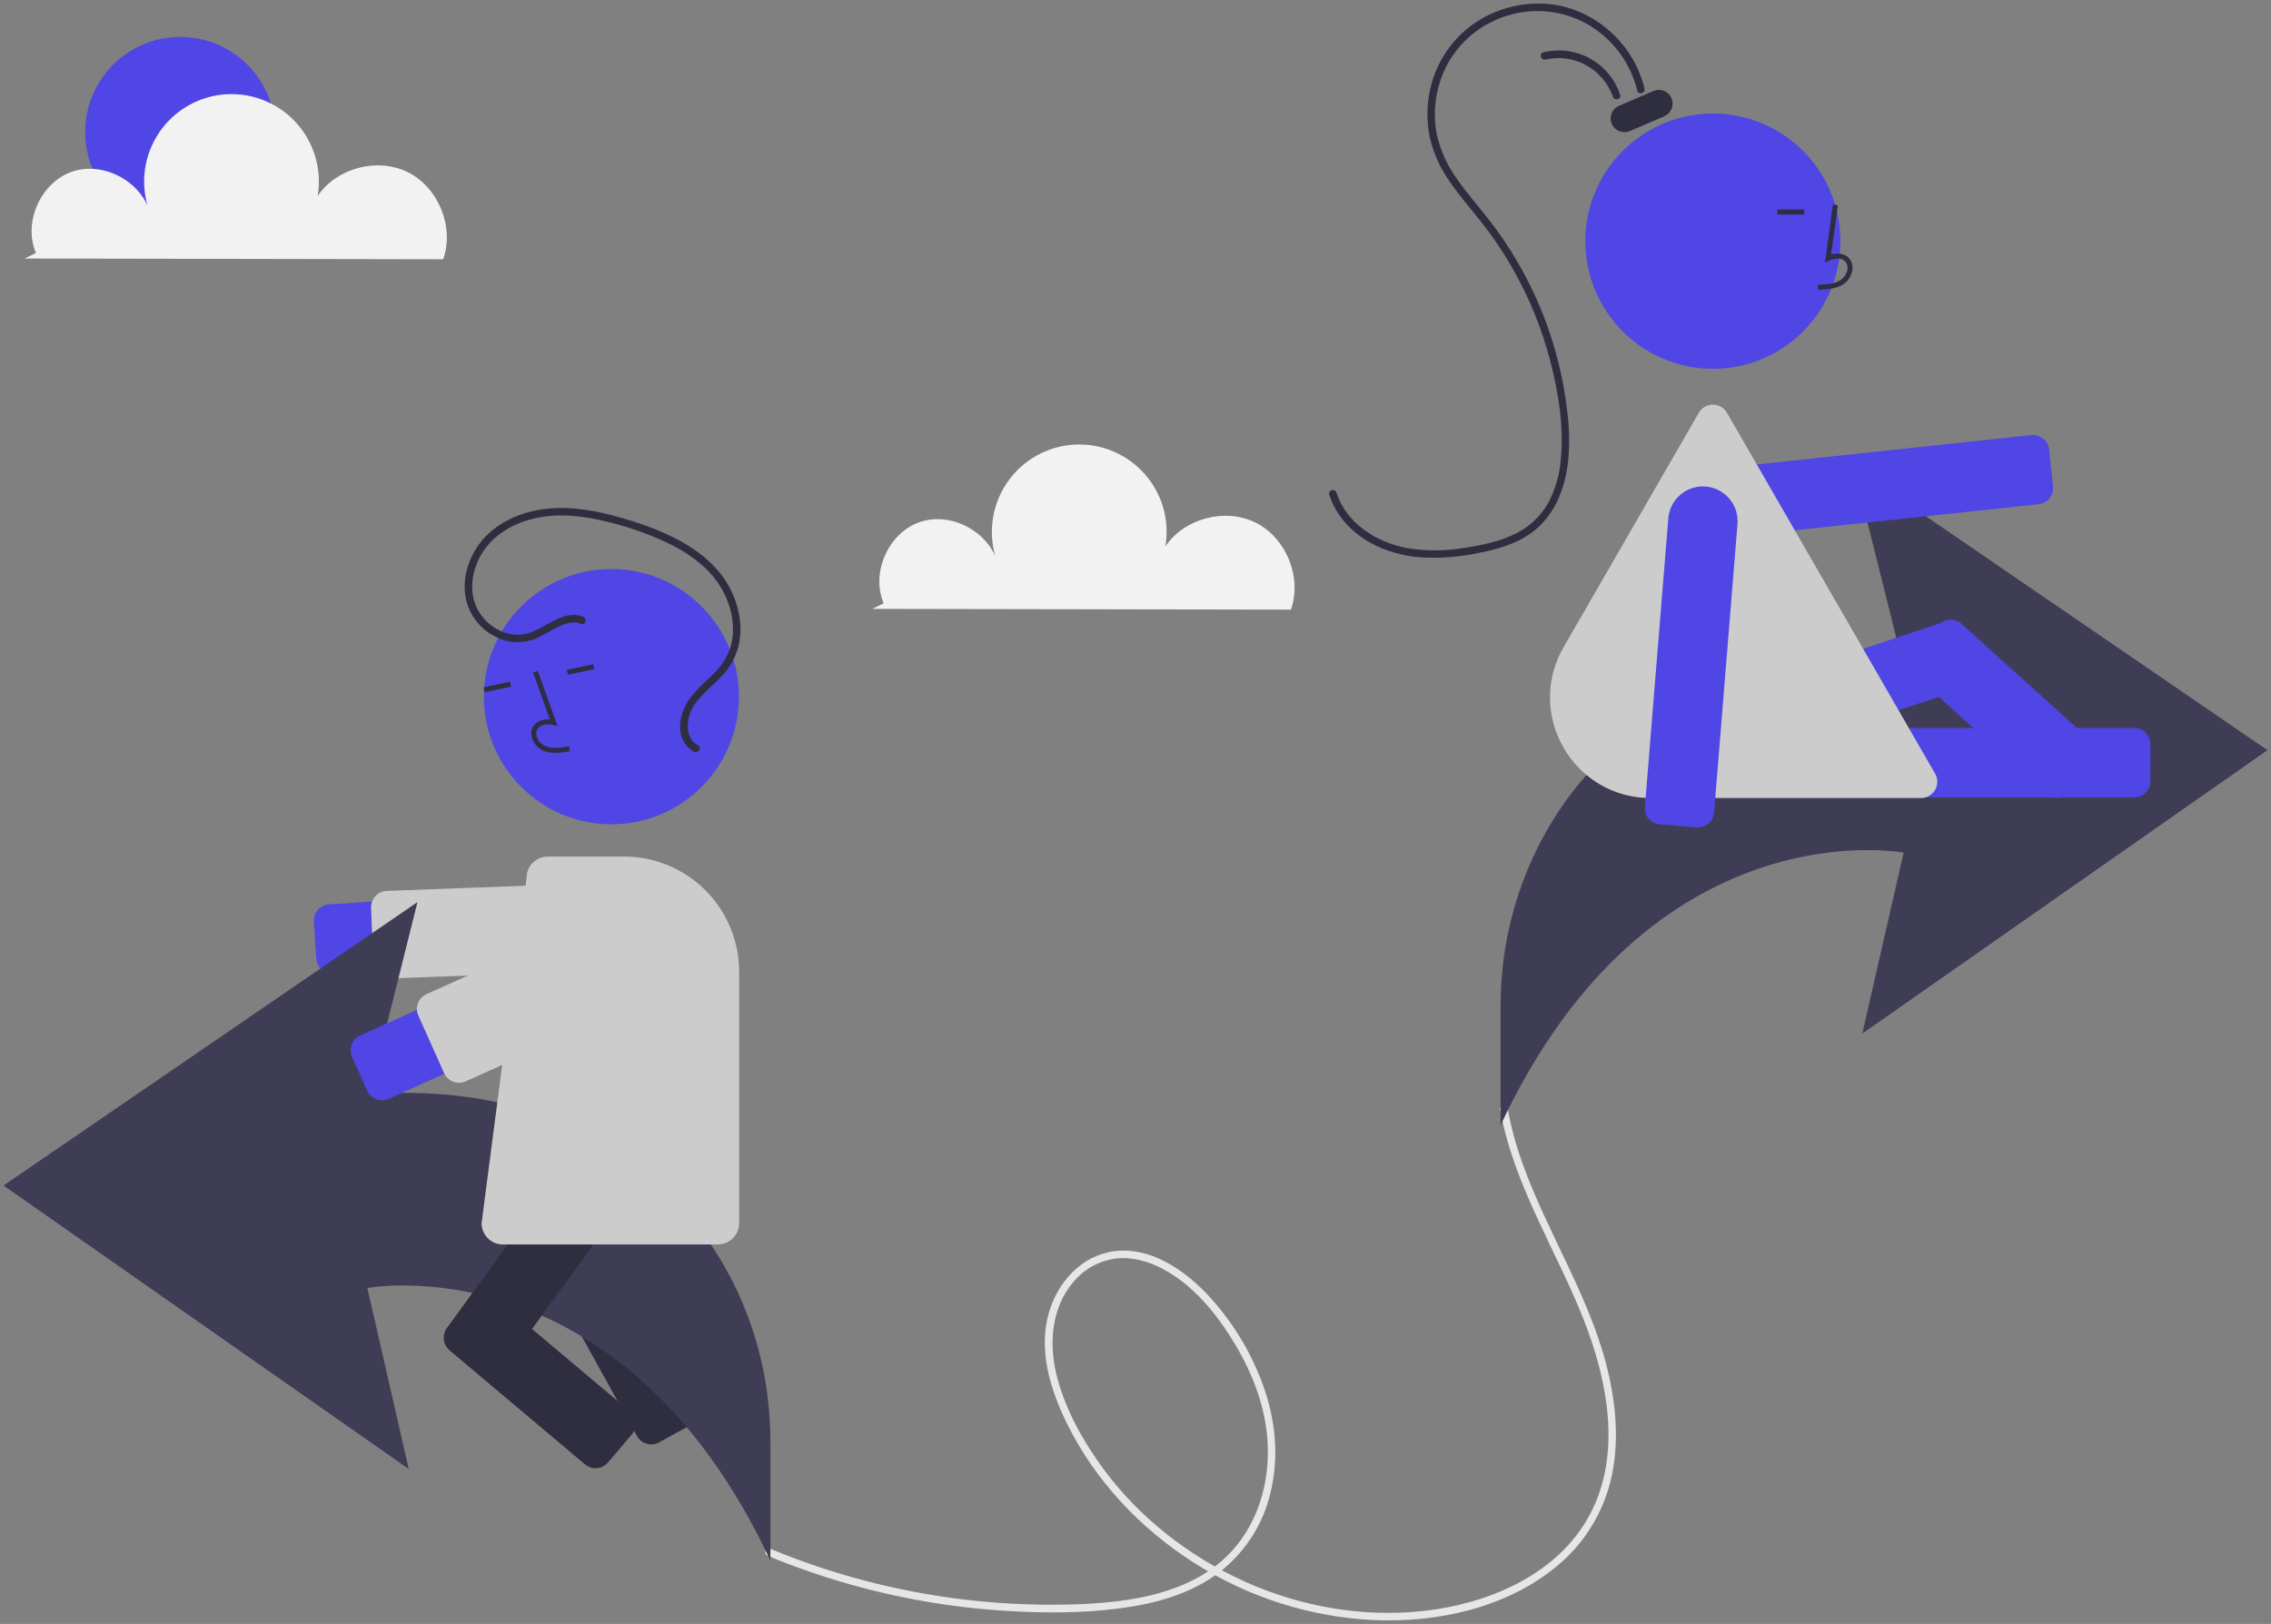 <svg viewBox="0 0 323 231" fill="none" xmlns="http://www.w3.org/2000/svg">
	<rect x="0" y="0" width="323" height="231" fill="#808080" stroke="none"/>
	<g clip-path="url(#clip0_182_465)">
		<path d="M25.634 32.308C33.099 32.308 39.15 26.252 39.15 18.78C39.15 11.309 33.099 5.252 25.634 5.252C18.17 5.252 12.119 11.309 12.119 18.78C12.119 26.252 18.17 32.308 25.634 32.308Z" fill="#4F46E5" />
		<path d="M109.195 221.31C119.946 225.768 131.361 228.412 142.976 229.135C148.418 229.474 153.962 229.491 159.376 228.771C164.12 228.141 168.938 226.847 172.892 224.047C176.844 221.201 179.627 217.012 180.72 212.263C181.929 207.257 181.42 202.013 179.693 197.191C177.91 192.2 175.092 187.643 171.424 183.82C168.136 180.451 163.53 177.387 158.605 177.963C153.87 178.518 150.427 182.349 149.166 186.78C147.655 192.094 149.394 197.715 151.753 202.499C155.754 210.613 162.174 217.424 169.779 222.267C177.428 227.168 186.223 229.989 195.294 230.451C204.383 230.86 214.159 228.751 221.321 222.873C225.093 219.804 227.786 215.61 229.008 210.901C230.28 205.932 229.947 200.684 228.846 195.717C226.457 184.933 220.147 175.663 216.493 165.34C215.587 162.821 214.89 160.232 214.408 157.599C214.287 156.924 213.259 157.21 213.379 157.883C215.268 168.502 221.248 177.645 225.174 187.534C228.749 196.542 230.878 207.601 225.581 216.396C220.816 224.308 211.353 228.164 202.528 229.149C193.899 230.111 185.064 228.564 177.154 225.025C169.191 221.464 162.056 215.916 156.879 208.868C154.066 205.037 151.642 200.697 150.399 196.087C149.127 191.368 149.425 186.023 152.79 182.211C154.276 180.477 156.344 179.346 158.605 179.031C160.954 178.737 163.306 179.396 165.371 180.494C169.803 182.852 173.102 186.951 175.647 191.189C178.276 195.569 180.129 200.532 180.313 205.678C180.484 210.462 179.23 215.366 176.357 219.239C170.425 227.234 159.276 228.204 150.127 228.266C138.912 228.335 127.76 226.594 117.1 223.108C114.524 222.266 111.983 221.323 109.479 220.28C108.845 220.017 108.569 221.05 109.195 221.31H109.195Z" fill="#E6E6E6" />
		<path d="M81.458 186.66L78.593 182.258C78.259 181.743 78.143 181.117 78.269 180.517C78.396 179.917 78.755 179.391 79.268 179.056L96.722 165.476C97.236 165.142 97.861 165.025 98.461 165.152C99.061 165.279 99.586 165.638 99.921 166.152L102.786 170.555C103.12 171.069 103.237 171.695 103.11 172.295C102.984 172.896 102.624 173.421 102.111 173.757L84.657 187.336C84.143 187.67 83.518 187.787 82.918 187.66C82.319 187.534 81.793 187.174 81.458 186.66Z" fill="#2F2E41" />
		<path d="M79.287 179.076L83.89 176.55C84.428 176.256 85.061 176.187 85.649 176.359C86.237 176.531 86.734 176.93 87.029 177.467L99.251 199.51C99.545 200.048 99.614 200.681 99.442 201.27C99.27 201.859 98.872 202.356 98.335 202.651L93.732 205.177C93.194 205.471 92.562 205.54 91.973 205.368C91.385 205.196 90.889 204.797 90.594 204.26L78.371 182.217C78.077 181.679 78.008 181.046 78.18 180.457C78.352 179.868 78.75 179.371 79.287 179.076Z" fill="#2F2E41" />
		<path d="M47.29 138.513C46.704 138.512 46.14 138.288 45.712 137.887C45.285 137.485 45.025 136.936 44.987 136.35L44.644 131.107C44.604 130.495 44.808 129.891 45.213 129.43C45.617 128.969 46.188 128.687 46.8 128.647L87.839 125.957C88.486 125.914 89.135 126 89.749 126.208C90.363 126.417 90.93 126.745 91.417 127.172C91.904 127.6 92.303 128.12 92.59 128.702C92.876 129.284 93.046 129.917 93.088 130.564C93.13 131.212 93.045 131.861 92.837 132.476C92.628 133.09 92.301 133.658 91.873 134.146C91.446 134.633 90.927 135.032 90.345 135.319C89.764 135.606 89.131 135.776 88.484 135.818L47.445 138.508C47.393 138.511 47.342 138.513 47.29 138.513Z" fill="#4F46E5" />
		<path d="M55.383 139.189C54.785 139.188 54.211 138.956 53.78 138.54C53.35 138.125 53.096 137.559 53.074 136.961L52.781 129.13C52.77 128.826 52.818 128.523 52.924 128.239C53.029 127.954 53.19 127.692 53.397 127.47C53.603 127.247 53.852 127.067 54.127 126.94C54.403 126.814 54.702 126.743 55.005 126.731L88.753 125.469C89.366 125.446 89.963 125.668 90.412 126.085C90.861 126.503 91.127 127.082 91.15 127.695L91.442 135.526C91.454 135.83 91.405 136.133 91.299 136.418C91.194 136.703 91.033 136.964 90.826 137.187C90.62 137.409 90.372 137.589 90.096 137.716C89.82 137.842 89.522 137.914 89.218 137.925L55.47 139.187C55.441 139.189 55.412 139.189 55.383 139.189Z" fill="#CCCCCC" />
		<path d="M109.572 221.987V204.991C109.572 190.156 103.106 175.928 91.567 166.616C82.943 159.656 70.452 154.451 52.557 155.614L59.374 128.321L0.5 168.64L58.135 208.96L52.247 183.218C52.247 183.218 88.192 176.394 109.572 221.987Z" fill="#3F3D56" />
		<path d="M68.398 195.123L64.153 192.033C63.657 191.672 63.325 191.128 63.23 190.522C63.134 189.916 63.282 189.297 63.642 188.801L89.372 153.381C89.733 152.885 90.276 152.553 90.881 152.457C91.487 152.361 92.105 152.51 92.601 152.87L96.847 155.96C97.342 156.321 97.674 156.864 97.77 157.47C97.866 158.076 97.717 158.696 97.357 159.192L71.628 194.612C71.267 195.108 70.724 195.44 70.118 195.536C69.513 195.632 68.894 195.483 68.398 195.123Z" fill="#2F2E41" />
		<path d="M63.667 188.812L67.067 184.809C67.465 184.342 68.031 184.052 68.642 184.003C69.253 183.953 69.859 184.149 70.326 184.545L89.6 200.774C90.067 201.172 90.356 201.739 90.406 202.351C90.455 202.962 90.26 203.568 89.864 204.036L86.463 208.039C86.066 208.506 85.499 208.796 84.888 208.845C84.277 208.895 83.672 208.7 83.204 208.303L63.931 192.074C63.464 191.676 63.174 191.109 63.125 190.498C63.075 189.886 63.27 189.28 63.667 188.812Z" fill="#2F2E41" />
		<path d="M86.957 117.255C96.975 117.255 105.096 109.127 105.096 99.099C105.096 89.072 96.975 80.943 86.957 80.943C76.939 80.943 68.818 89.072 68.818 99.099C68.818 109.127 76.939 117.255 86.957 117.255Z" fill="#4F46E5" />
		<path d="M78.978 107.096C78.364 107.109 77.754 106.99 77.19 106.748C76.809 106.567 76.472 106.304 76.203 105.979C75.934 105.654 75.739 105.275 75.632 104.866C75.55 104.577 75.537 104.273 75.592 103.978C75.647 103.683 75.77 103.404 75.951 103.165C76.424 102.556 77.243 102.267 78.205 102.341L75.823 95.666L76.493 95.427L79.293 103.273L78.662 103.13C77.93 102.964 76.98 103.001 76.512 103.602C76.398 103.758 76.322 103.937 76.29 104.127C76.257 104.316 76.268 104.511 76.322 104.695C76.404 104.999 76.549 105.281 76.749 105.523C76.95 105.766 77.2 105.962 77.482 106.098C78.472 106.546 79.631 106.387 80.933 106.15L81.06 106.851C80.375 106.995 79.678 107.077 78.978 107.096Z" fill="#2F2E41" />
		<path d="M72.536 96.976L68.787 97.765L68.933 98.461L72.683 97.673L72.536 96.976Z" fill="#2F2E41" />
		<path d="M84.371 94.487L80.621 95.276L80.768 95.972L84.517 95.184L84.371 94.487Z" fill="#2F2E41" />
		<path d="M102.103 177.022H71.516C70.714 177.021 69.946 176.702 69.379 176.134C68.812 175.567 68.493 174.798 68.493 173.996L74.896 124.845C74.901 124.046 75.222 123.282 75.788 122.719C76.354 122.157 77.12 121.841 77.918 121.842H88.773C93.109 121.847 97.265 123.573 100.331 126.642C103.397 129.71 105.122 133.871 105.126 138.211V173.996C105.126 174.798 104.807 175.567 104.24 176.134C103.673 176.702 102.905 177.021 102.103 177.022Z" fill="#CCCCCC" />
		<path d="M54.338 156.5C53.891 156.5 53.455 156.371 53.08 156.129C52.705 155.886 52.408 155.54 52.225 155.133L50.076 150.339C49.952 150.061 49.883 149.762 49.875 149.459C49.866 149.155 49.917 148.852 50.025 148.568C50.133 148.284 50.296 148.024 50.504 147.803C50.713 147.582 50.962 147.405 51.239 147.28L88.764 130.431C89.356 130.166 89.994 130.019 90.642 130C91.29 129.982 91.935 130.091 92.541 130.322C93.147 130.552 93.701 130.9 94.173 131.346C94.644 131.791 95.023 132.325 95.289 132.917C95.554 133.509 95.7 134.148 95.719 134.796C95.738 135.445 95.629 136.091 95.398 136.697C95.168 137.304 94.82 137.859 94.375 138.33C93.93 138.802 93.397 139.182 92.805 139.448L55.281 156.297C54.984 156.43 54.663 156.5 54.338 156.5Z" fill="#4F46E5" />
		<path d="M65.283 154.025C64.837 154.025 64.4 153.896 64.025 153.654C63.65 153.411 63.353 153.065 63.17 152.658L59.5 144.469C59.25 143.909 59.232 143.273 59.45 142.699C59.668 142.126 60.104 141.663 60.663 141.411L91.477 127.575C91.754 127.451 92.052 127.382 92.356 127.374C92.659 127.365 92.962 127.416 93.245 127.524C93.529 127.632 93.789 127.795 94.01 128.004C94.23 128.212 94.408 128.462 94.532 128.739L98.202 136.928C98.326 137.205 98.395 137.504 98.404 137.808C98.412 138.112 98.361 138.414 98.253 138.698C98.145 138.982 97.983 139.242 97.774 139.463C97.566 139.684 97.316 139.862 97.039 139.986L66.226 153.822C65.929 153.955 65.608 154.025 65.283 154.025Z" fill="#CCCCCC" />
		<path d="M82.932 87.716C79.979 86.627 77.551 89.496 74.875 90.153C72.315 90.781 69.557 89.303 68.189 87.148C66.594 84.634 66.989 81.371 68.44 78.889C70.03 76.172 72.861 74.504 75.861 73.776C79.299 72.941 82.882 73.351 86.276 74.199C89.531 74.962 92.687 76.1 95.681 77.589C98.387 78.991 100.953 80.909 102.535 83.566C103.972 85.98 104.683 88.985 103.972 91.751C103.58 93.18 102.828 94.482 101.787 95.534C100.715 96.67 99.488 97.654 98.489 98.858C96.978 100.678 95.963 103.662 97.452 105.816C97.775 106.287 98.209 106.672 98.715 106.936C99.323 107.253 99.864 106.332 99.254 106.014C98.183 105.455 97.794 104.322 97.823 103.167C97.88 101.855 98.381 100.602 99.243 99.613C100.29 98.354 101.583 97.335 102.688 96.132C103.757 95.011 104.539 93.648 104.969 92.159C105.754 89.278 105.14 86.141 103.75 83.547C102.246 80.739 99.725 78.618 96.982 77.078C93.996 75.401 90.678 74.277 87.383 73.384C83.848 72.427 80.136 71.887 76.499 72.55C73.345 73.124 70.264 74.648 68.281 77.226C66.43 79.633 65.545 82.913 66.44 85.874C66.865 87.215 67.639 88.418 68.683 89.36C69.727 90.302 71.003 90.948 72.379 91.233C73.778 91.49 75.223 91.302 76.51 90.693C77.895 90.072 79.154 89.105 80.629 88.692C81.29 88.49 81.999 88.508 82.649 88.746C83.294 88.984 83.572 87.952 82.932 87.716Z" fill="#2F2E41" />
		<path d="M213.428 160.054V143.059C213.428 128.224 219.894 113.996 231.433 104.684C240.057 97.724 252.548 92.519 270.443 93.682L263.626 66.389L322.5 106.708L264.865 147.028L270.753 121.285C270.753 121.285 234.808 114.462 213.428 160.054Z" fill="#3F3D56" />
		<path d="M245.43 75.023C244.67 74.41 244.109 73.584 243.818 72.651C243.527 71.718 243.519 70.72 243.794 69.783C244.07 68.845 244.618 68.01 245.367 67.384C246.117 66.758 247.035 66.369 248.006 66.265L288.901 61.894C289.511 61.83 290.121 62.01 290.598 62.395C291.075 62.781 291.379 63.339 291.445 63.949L291.268 63.968L291.445 63.949L292.003 69.174C292.035 69.476 292.007 69.782 291.922 70.073C291.836 70.365 291.694 70.637 291.503 70.873C291.312 71.109 291.077 71.306 290.81 71.451C290.544 71.597 290.251 71.688 289.949 71.721L249.054 76.091C248.877 76.11 248.699 76.12 248.521 76.12C247.395 76.121 246.304 75.733 245.43 75.023Z" fill="#4F46E5" />
		<path d="M257.476 111.117V105.863C257.477 105.249 257.721 104.661 258.154 104.227C258.588 103.794 259.175 103.55 259.788 103.549H303.54C304.153 103.55 304.741 103.794 305.174 104.227C305.608 104.661 305.852 105.249 305.852 105.863V111.117C305.852 111.731 305.608 112.319 305.174 112.753C304.741 113.186 304.153 113.43 303.54 113.431H259.788C259.175 113.43 258.588 113.186 258.154 112.753C257.721 112.319 257.477 111.731 257.476 111.117Z" fill="#4F46E5" />
		<path d="M236.557 111.373C236.286 111.237 236.044 111.048 235.845 110.818C235.647 110.588 235.496 110.321 235.402 110.032L233.756 105.042C233.564 104.459 233.612 103.824 233.887 103.276C234.163 102.728 234.645 102.312 235.226 102.119L276.773 88.389C277.355 88.197 277.99 88.243 278.537 88.519C279.085 88.796 279.5 89.278 279.693 89.861L279.524 89.916L279.693 89.861L281.339 94.85C281.53 95.433 281.483 96.068 281.207 96.616C280.931 97.164 280.45 97.58 279.868 97.773L238.322 111.503C238.034 111.599 237.729 111.637 237.426 111.615C237.124 111.592 236.828 111.51 236.557 111.373V111.373Z" fill="#4F46E5" />
		<path d="M291.025 112.915L272.379 96.087C271.924 95.676 271.651 95.1 271.62 94.488C271.588 93.875 271.8 93.275 272.21 92.819L275.726 88.916C276.136 88.461 276.711 88.187 277.323 88.155C277.935 88.124 278.535 88.337 278.991 88.747L297.637 105.575C298.091 105.986 298.364 106.562 298.396 107.174C298.428 107.787 298.215 108.387 297.805 108.843L294.29 112.745C294.087 112.972 293.842 113.156 293.568 113.286C293.293 113.417 292.996 113.492 292.693 113.507C292.652 113.509 292.611 113.51 292.57 113.51C291.999 113.511 291.448 113.299 291.025 112.915Z" fill="#4F46E5" />
		<path d="M243.621 52.461C253.639 52.461 261.76 44.332 261.76 34.305C261.76 24.278 253.639 16.149 243.621 16.149C233.603 16.149 225.482 24.278 225.482 34.305C225.482 44.332 233.603 52.461 243.621 52.461Z" fill="#4F46E5" />
		<path d="M222.391 106.36C221.122 104.19 220.453 101.72 220.453 99.206C220.453 96.691 221.122 94.222 222.391 92.051L241.619 58.717C241.822 58.365 242.113 58.073 242.465 57.87C242.816 57.667 243.215 57.56 243.621 57.56C244.027 57.56 244.425 57.667 244.777 57.87C245.128 58.073 245.42 58.365 245.623 58.717L275.229 110.044C275.432 110.395 275.539 110.795 275.539 111.201C275.539 111.607 275.432 112.006 275.229 112.358C275.026 112.709 274.734 113.002 274.383 113.205C274.031 113.408 273.633 113.515 273.227 113.515H234.772C232.259 113.53 229.788 112.875 227.612 111.617C225.436 110.36 223.634 108.545 222.391 106.36Z" fill="#CCCCCC" />
		<path d="M258.572 41.215C259.748 41.182 261.212 41.141 262.339 40.317C262.675 40.061 262.95 39.736 263.147 39.362C263.344 38.989 263.456 38.577 263.477 38.155C263.498 37.855 263.448 37.555 263.334 37.278C263.219 37 263.041 36.753 262.815 36.555C262.227 36.057 261.367 35.941 260.44 36.213L261.4 29.191L260.695 29.094L259.567 37.35L260.155 37.08C260.838 36.766 261.774 36.607 262.356 37.099C262.499 37.228 262.61 37.388 262.682 37.567C262.753 37.745 262.782 37.938 262.766 38.13C262.749 38.444 262.664 38.75 262.518 39.028C262.372 39.306 262.168 39.55 261.919 39.742C261.042 40.383 259.876 40.466 258.553 40.503L258.572 41.215Z" fill="#2F2E41" />
		<path d="M256.624 29.796H252.793V30.508H256.624V29.796Z" fill="#2F2E41" />
		<path d="M232.866 12.893C232.362 10.832 231.428 8.901 230.126 7.228C228.824 5.554 227.182 4.175 225.31 3.182C223.389 2.194 221.273 1.646 219.114 1.579C216.956 1.512 214.81 1.927 212.831 2.794C210.806 3.663 209.007 4.986 207.573 6.661C206.14 8.337 205.11 10.32 204.564 12.457C204.003 14.607 203.925 16.855 204.337 19.039C204.843 21.352 205.823 23.534 207.217 25.448C208.622 27.484 210.274 29.332 211.791 31.284C213.313 33.239 214.699 35.297 215.94 37.443C219.677 43.907 222.047 51.072 222.902 58.492C223.191 60.733 223.246 62.998 223.065 65.25C222.657 69.624 220.964 73.908 217.078 76.288C215.013 77.553 212.629 78.207 210.27 78.664C207.623 79.225 204.914 79.437 202.212 79.294C197.644 78.969 193.073 77.061 190.42 73.175C189.832 72.31 189.373 71.365 189.055 70.368C188.843 69.713 189.873 69.432 190.084 70.085C191.489 74.445 195.753 77.132 200.069 77.952C202.756 78.403 205.5 78.4 208.187 77.944C210.628 77.579 213.143 77.074 215.38 75.996C217.412 75.047 219.098 73.487 220.203 71.534C221.201 69.647 221.805 67.578 221.979 65.45C222.454 60.792 221.68 55.97 220.521 51.465C219.28 46.643 217.377 42.017 214.866 37.719C213.612 35.571 212.208 33.515 210.664 31.565C209.136 29.636 207.505 27.782 206.127 25.739C204.766 23.812 203.807 21.629 203.308 19.323C202.883 17.11 202.923 14.832 203.424 12.635C203.907 10.467 204.853 8.429 206.197 6.661C207.541 4.893 209.251 3.437 211.21 2.392C215.054 0.362 219.737 -0.124 223.849 1.372C227.839 2.845 231.087 5.836 232.887 9.693C233.319 10.629 233.657 11.605 233.895 12.609C234.052 13.277 233.023 13.562 232.866 12.893V12.893Z" fill="#2F2E41" />
		<path d="M229.399 13.761C228.73 11.853 227.382 10.258 225.613 9.282C223.843 8.306 221.777 8.017 219.808 8.47C219.14 8.627 218.855 7.597 219.524 7.44C221.767 6.89 224.135 7.205 226.156 8.324C228.177 9.443 229.702 11.283 230.428 13.477C230.652 14.128 229.621 14.408 229.399 13.761Z" fill="#2F2E41" />
		<path d="M229.236 17.62C229.032 17.143 229.025 16.605 229.217 16.122C229.41 15.64 229.785 15.254 230.261 15.049L235.163 12.94C235.639 12.735 236.178 12.728 236.66 12.92C237.142 13.112 237.528 13.489 237.732 13.966C237.937 14.443 237.944 14.982 237.752 15.464C237.56 15.947 237.184 16.333 236.708 16.538L231.806 18.646C231.329 18.852 230.791 18.858 230.309 18.666C229.827 18.474 229.441 18.098 229.236 17.62Z" fill="#2F2E41" />
		<path d="M241.301 117.684L236.068 117.259C235.457 117.208 234.891 116.917 234.495 116.45C234.098 115.982 233.902 115.376 233.951 114.765L237.279 73.734C237.332 73.087 237.511 72.457 237.806 71.879C238.102 71.302 238.508 70.788 239.002 70.367C239.496 69.947 240.068 69.628 240.686 69.429C241.303 69.23 241.953 69.154 242.599 69.207C243.246 69.259 243.875 69.439 244.452 69.735C245.029 70.031 245.543 70.438 245.962 70.933C246.382 71.428 246.701 72 246.899 72.618C247.098 73.236 247.173 73.887 247.12 74.534L243.792 115.564C243.745 116.143 243.482 116.683 243.056 117.077C242.63 117.471 242.072 117.69 241.491 117.691C241.428 117.691 241.364 117.689 241.301 117.684Z" fill="#4F46E5" />
		<path d="M5.113 35.988C3.243 31.612 5.806 25.904 10.317 24.398C14.827 22.893 20.3 25.919 21.428 30.543C20.699 28.762 20.392 26.837 20.533 24.918C20.673 22.999 21.256 21.139 22.236 19.483C23.216 17.828 24.566 16.423 26.18 15.378C27.795 14.334 29.629 13.678 31.539 13.463C33.45 13.249 35.384 13.48 37.19 14.14C38.995 14.8 40.623 15.87 41.946 17.267C43.268 18.663 44.249 20.348 44.811 22.188C45.373 24.028 45.501 25.973 45.185 27.871C47.904 23.859 53.738 22.344 58.063 24.526C62.388 26.709 64.64 32.305 63.034 36.879L3.503 36.772" fill="#F2F2F2" />
		<path d="M125.685 85.827C123.815 81.452 126.378 75.743 130.889 74.238C135.399 72.733 140.872 75.759 142 80.382C141.271 78.602 140.964 76.677 141.104 74.758C141.244 72.839 141.827 70.978 142.807 69.323C143.787 67.668 145.138 66.263 146.752 65.218C148.366 64.173 150.201 63.518 152.111 63.303C154.021 63.088 155.956 63.32 157.761 63.98C159.567 64.64 161.195 65.71 162.518 67.106C163.84 68.503 164.821 70.187 165.383 72.027C165.945 73.867 166.073 75.813 165.757 77.711C168.476 73.699 174.31 72.183 178.635 74.366C182.96 76.549 185.212 82.145 183.606 86.718L124.075 86.612" fill="#F2F2F2" />
	</g>
	<defs>
		<clipPath id="clip0_182_465">
			<rect width="322" height="230" fill="white" transform="translate(0.5 0.5)" />
		</clipPath>
	</defs>
</svg>
